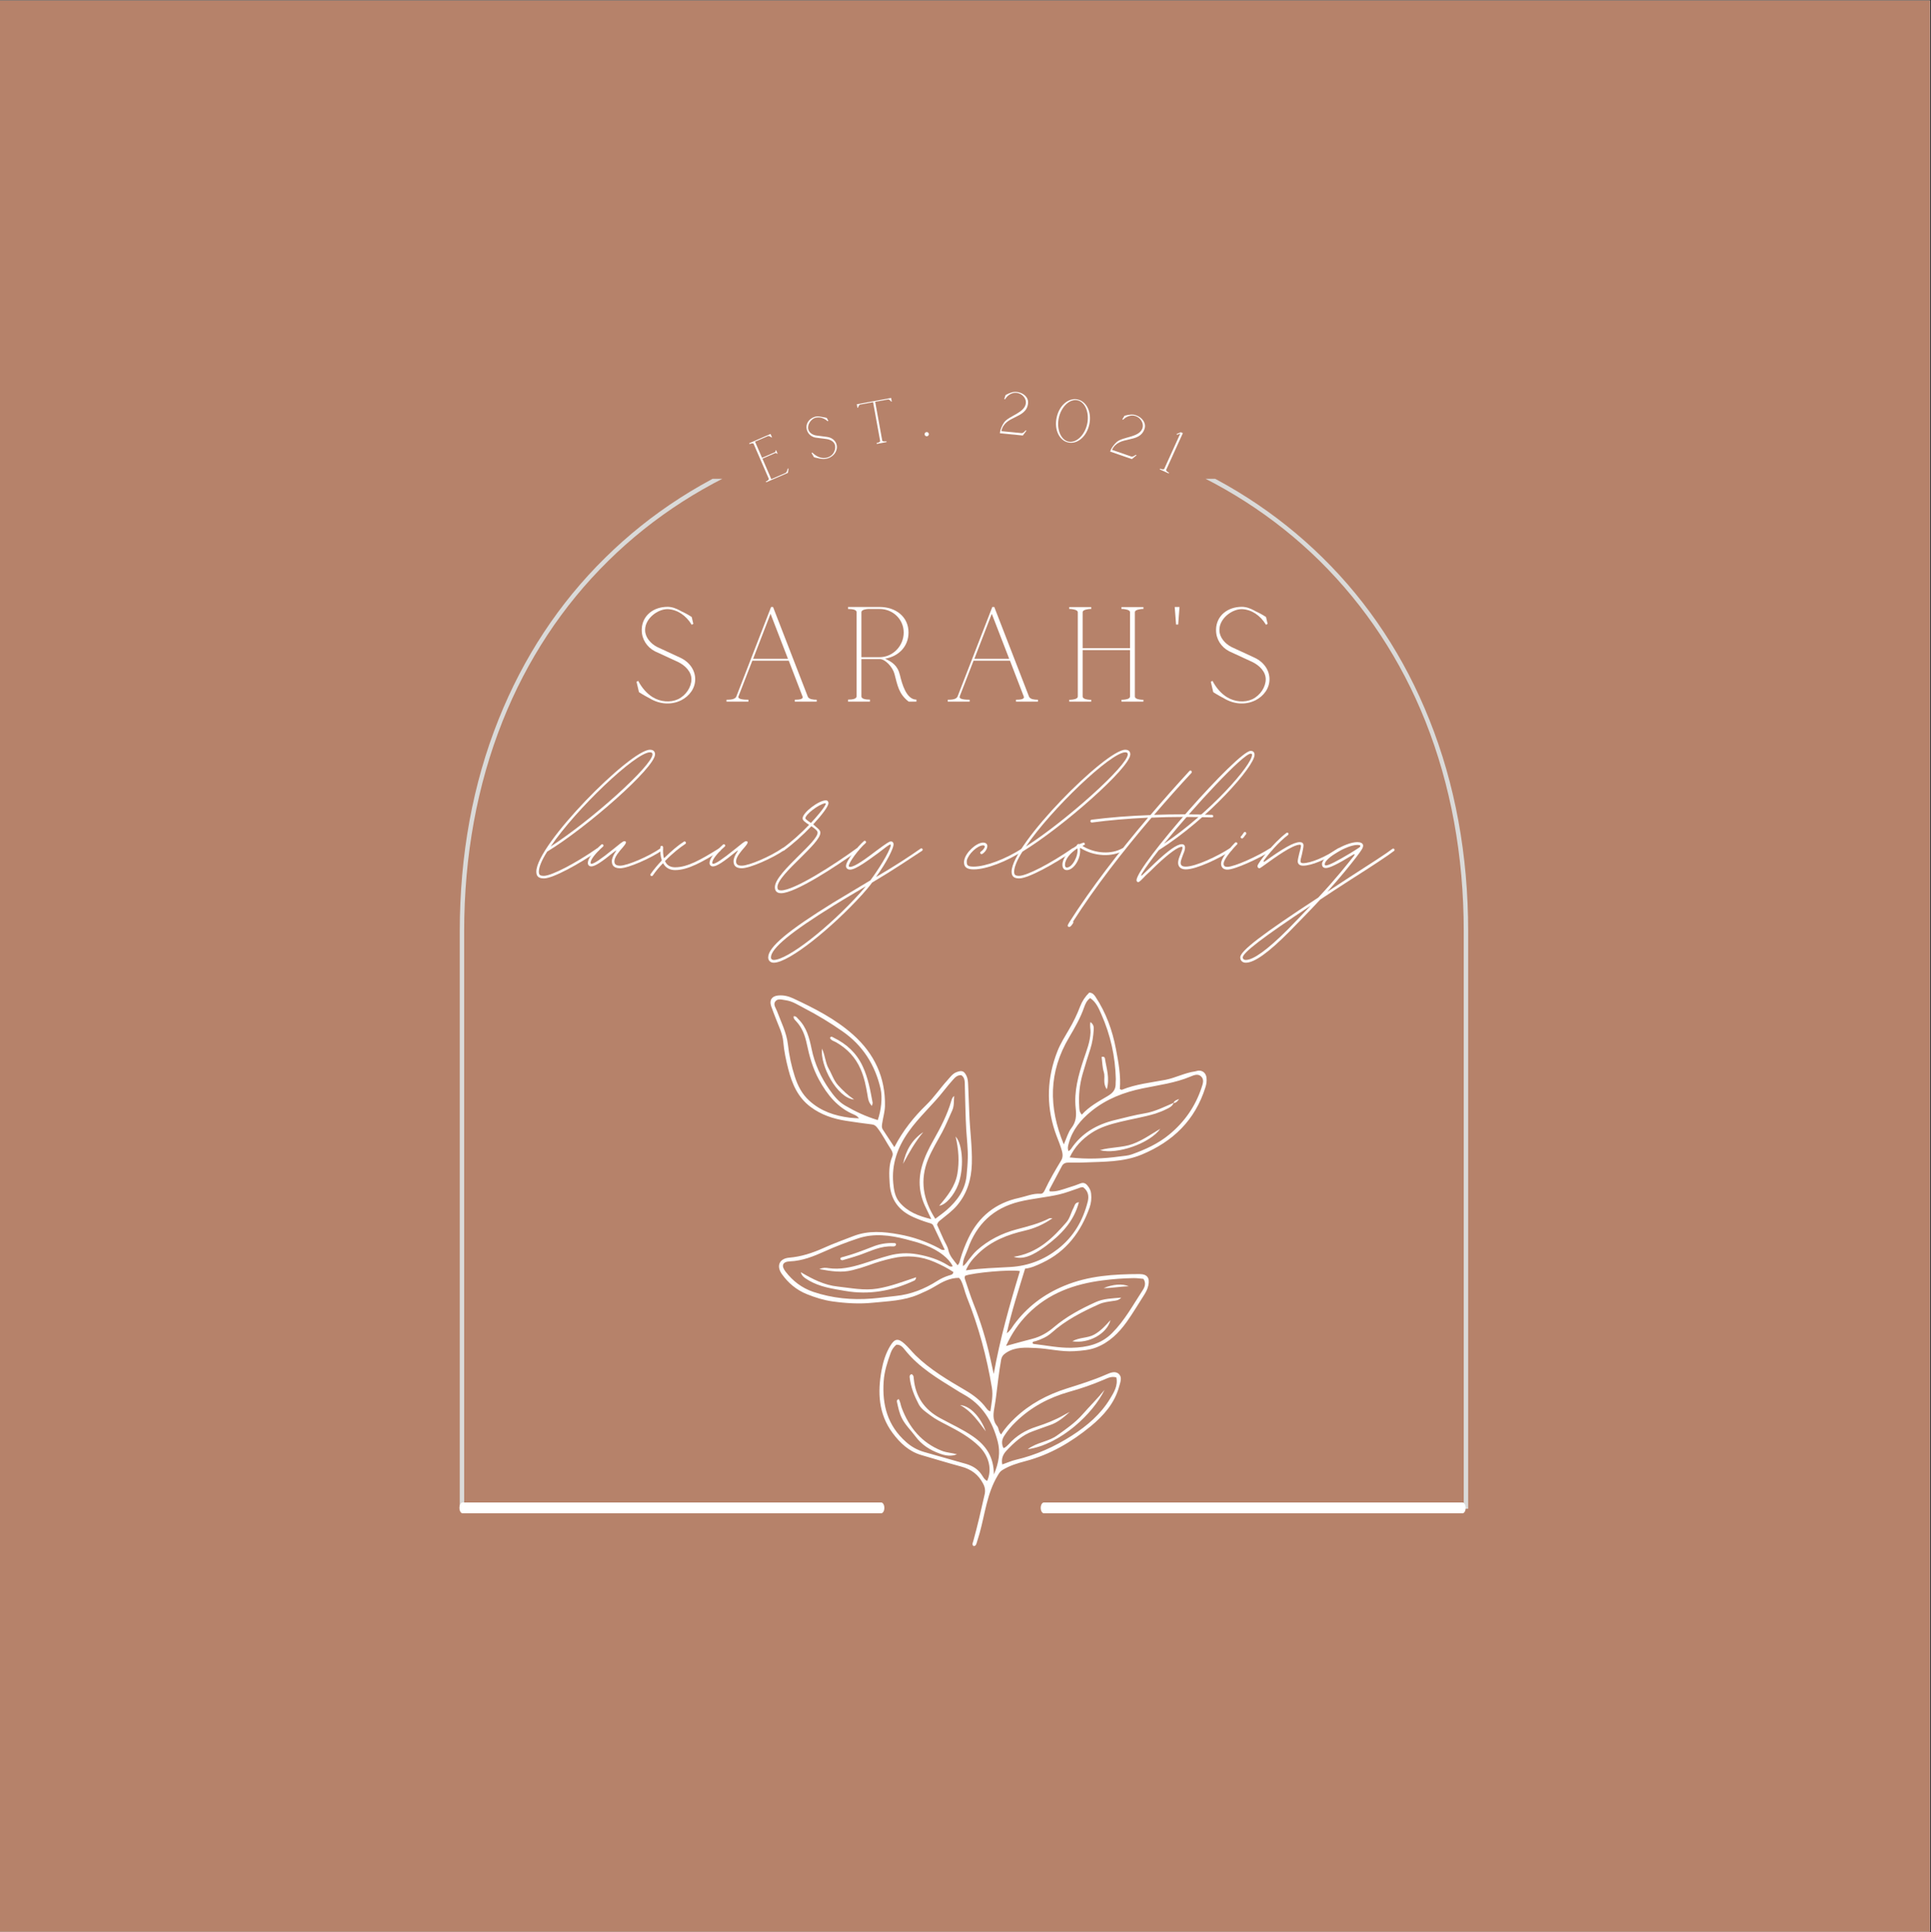 <?xml version="1.0" encoding="iso-8859-1"?>
<svg height="225pt" version="1.2" viewBox="0 0 224.88 225" width="224.88pt" xmlns="http://www.w3.org/2000/svg" xmlns:xlink="http://www.w3.org/1999/xlink">
	
	
	

	
	
	<rect x="0" y="0" width="224.88" height="225" fill="#333333" stroke="none"/>
	
	
	

	
	
	<defs>
		
		
		

		
		
		<g>
			
			
			

			
			
			<symbol id="glyph0-0" overflow="visible">
				
				
				

				
				
				<path animation_id="0" d="M 2.816 -1.707 C 2.812 -1.66 2.754 -1.305 2.566 -1.223 L 0.918 -0.508 L -0.117 -2.895 L 1.398 -3.555 C 1.465 -3.582 1.602 -3.457 1.602 -3.457 L 1.648 -3.477 L 1.473 -3.883 L 1.426 -3.863 C 1.426 -3.863 1.422 -3.68 1.359 -3.652 L -0.16 -2.992 L -0.977 -4.871 L 0.527 -5.523 C 0.664 -5.582 0.93 -5.375 0.953 -5.355 L 1 -5.375 L 0.828 -5.77 L -1.656 -4.688 L -1.613 -4.594 C -1.613 -4.594 -1.207 -4.77 -1.141 -4.613 L 0.621 -0.562 C 0.672 -0.445 0.473 -0.32 0.359 -0.262 L 0.281 -0.23 L 0.32 -0.141 L 2.852 -1.238 L 2.926 -1.754 Z M 2.816 -1.707 " style="stroke:none;"/>
				
				
				

			
			
			</symbol>
			
			
			

			
			
			<symbol id="glyph1-0" overflow="visible">
				
				
				

				
				
				<path animation_id="1" d="M 0.949 -0.469 C 1.504 -0.332 2.109 -0.445 2.547 -0.859 C 2.902 -1.207 3.062 -1.68 2.926 -2.129 C 2.785 -2.578 2.387 -2.902 1.848 -2.98 L 0.523 -3.156 C 0.141 -3.223 -0.23 -3.461 -0.34 -3.809 L -0.355 -3.855 C -0.504 -4.41 -0.043 -5.062 0.457 -5.215 C 0.941 -5.344 1.473 -5.191 1.906 -4.805 L 1.973 -4.875 L 1.789 -5.195 C 1.777 -5.199 1.52 -5.273 1.223 -5.312 C 1.184 -5.316 1.145 -5.324 1.105 -5.336 C 0.879 -5.383 0.637 -5.398 0.422 -5.332 C -0.293 -5.109 -0.707 -4.496 -0.527 -3.816 L -0.504 -3.75 C -0.371 -3.316 0.008 -2.992 0.473 -2.906 L 1.785 -2.734 C 2.223 -2.668 2.625 -2.441 2.738 -2.074 C 2.855 -1.691 2.719 -1.184 2.375 -0.867 C 2.035 -0.562 1.527 -0.457 1.062 -0.578 C 0.719 -0.672 0.391 -0.875 0.102 -1.164 C 0.102 -1.168 0.094 -1.168 0.094 -1.168 L 0.027 -1.094 L 0.031 -1.09 L 0.309 -0.617 C 0.316 -0.613 0.59 -0.535 0.949 -0.469 Z M 0.949 -0.469 " style="stroke:none;"/>
				
				
				

			
			
			</symbol>
			
			
			

			
			
			<symbol id="glyph2-0" overflow="visible">
				
				
				

				
				
				<path animation_id="2" d="M 1.762 -0.43 L 1.781 -0.324 L 2.914 -0.531 L 2.895 -0.633 C 2.652 -0.59 2.438 -0.594 2.414 -0.719 L 1.594 -5.227 L 3.098 -5.5 C 3.25 -5.527 3.453 -5.266 3.473 -5.242 L 3.527 -5.25 L 3.453 -5.672 L -0.543 -4.941 L -0.469 -4.523 L -0.414 -4.531 C -0.402 -4.562 -0.305 -4.879 -0.152 -4.906 L 1.352 -5.184 L 2.172 -0.676 C 2.195 -0.551 2.004 -0.473 1.762 -0.43 Z M 1.762 -0.43 " style="stroke:none;"/>
				
				
				

			
			
			</symbol>
			
			
			

			
			
			<symbol id="glyph3-0" overflow="visible">
				
				
				

				
				
				<path animation_id="3" d="M 0.578 -0.008 C 0.715 -0.02 0.812 -0.133 0.801 -0.273 C 0.789 -0.41 0.676 -0.508 0.535 -0.496 C 0.395 -0.484 0.301 -0.371 0.312 -0.23 C 0.324 -0.09 0.438 0.004 0.578 -0.008 Z M 0.578 -0.008 " style="stroke:none;"/>
				
				
				

			
			
			</symbol>
			
			
			

			
			
			<symbol id="glyph4-0" overflow="visible">
				
				
				

				
				
				<path animation_id="4" d="M 0.359 -0.07 L 0.348 0.035 L 3.016 0.297 L 3.445 -0.277 L 3.328 -0.289 C 3.184 -0.105 3.016 0.035 2.875 0.02 L 0.516 -0.211 C 0.887 -2.086 3.441 -1.602 3.625 -3.461 C 3.691 -4.152 3.082 -4.703 2.281 -4.781 C 1.895 -4.82 1.492 -4.676 1.012 -4.422 L 0.855 -3.969 L 0.859 -3.969 C 0.855 -3.969 0.852 -3.965 0.852 -3.965 L 0.938 -3.906 C 1.203 -4.367 1.711 -4.73 2.27 -4.676 C 2.934 -4.613 3.426 -4.035 3.371 -3.484 C 3.262 -2.34 1.426 -2.023 0.848 -1.242 C 0.629 -0.941 0.395 -0.441 0.359 -0.07 Z M 0.359 -0.07 " style="stroke:none;"/>
				
				
				

			
			
			</symbol>
			
			
			

			
			
			<symbol id="glyph5-0" overflow="visible">
				
				
				

				
				
				<path animation_id="5" d="M 2.227 0.551 C 3.27 0.781 4.363 -0.117 4.676 -1.543 C 4.984 -2.961 4.367 -4.23 3.324 -4.457 C 2.273 -4.688 1.188 -3.789 0.879 -2.371 C 0.566 -0.945 1.18 0.324 2.227 0.551 Z M 2.25 0.449 C 1.34 0.25 0.844 -1.031 1.125 -2.316 C 1.406 -3.605 2.391 -4.562 3.301 -4.363 C 4.215 -4.164 4.711 -2.883 4.43 -1.598 C 4.148 -0.309 3.16 0.648 2.25 0.449 Z M 2.25 0.449 " style="stroke:none;"/>
				
				
				

			
			
			</symbol>
			
			
			

			
			
			<symbol id="glyph6-0" overflow="visible">
				
				
				

				
				
				<path animation_id="6" d="M 0.367 0.016 L 0.332 0.113 L 2.863 0.992 L 3.414 0.535 L 3.305 0.496 C 3.121 0.641 2.922 0.734 2.789 0.691 L 0.551 -0.086 C 1.348 -1.82 3.719 -0.754 4.332 -2.52 C 4.559 -3.176 4.094 -3.855 3.332 -4.117 C 2.969 -4.246 2.543 -4.199 2.012 -4.062 L 1.758 -3.66 L 1.762 -3.66 C 1.758 -3.66 1.754 -3.656 1.754 -3.656 L 1.824 -3.578 C 2.188 -3.965 2.766 -4.203 3.297 -4.02 C 3.93 -3.801 4.273 -3.125 4.094 -2.602 C 3.715 -1.516 1.859 -1.637 1.113 -1.012 C 0.828 -0.766 0.488 -0.336 0.367 0.016 Z M 0.367 0.016 " style="stroke:none;"/>
				
				
				

			
			
			</symbol>
			
			
			

			
			
			<symbol id="glyph7-0" overflow="visible">
				
				
				

				
				
				<path animation_id="7" d="M 0.359 0.055 L 0.32 0.145 L 1.359 0.617 L 1.402 0.527 L 1.324 0.496 C 1.207 0.426 1.02 0.301 1.07 0.191 L 3.008 -4.074 L 2.773 -4.18 L 2.285 -3.973 L 2.324 -3.875 L 2.719 -4.043 L 0.84 0.09 L 0.832 0.086 C 0.781 0.195 0.562 0.133 0.438 0.09 Z M 0.359 0.055 " style="stroke:none;"/>
				
				
				

			
			
			</symbol>
			
			
			

			
			
			<symbol id="glyph8-0" overflow="visible">
				
				
				

				
				
				<path animation_id="8" d="M 2.324 -0.375 C 3.414 0.281 4.77 0.438 5.973 -0.156 C 6.953 -0.656 7.609 -1.559 7.609 -2.605 C 7.609 -3.648 6.969 -4.602 5.879 -5.113 L 3.18 -6.363 C 2.418 -6.75 1.777 -7.5 1.777 -8.312 L 1.777 -8.422 C 1.824 -9.699 3.227 -10.773 4.398 -10.773 C 5.504 -10.727 6.535 -10.059 7.203 -8.949 L 7.391 -9.059 L 7.203 -9.855 C 7.188 -9.871 6.688 -10.199 6.082 -10.48 C 6.004 -10.508 5.926 -10.555 5.848 -10.602 C 5.395 -10.852 4.895 -11.039 4.398 -11.039 C 2.73 -11.039 1.449 -10.012 1.387 -8.453 L 1.387 -8.297 C 1.387 -7.281 1.98 -6.348 2.914 -5.863 L 5.582 -4.633 C 6.473 -4.211 7.172 -3.461 7.172 -2.605 C 7.172 -1.715 6.551 -0.734 5.613 -0.281 C 4.695 0.141 3.539 0.031 2.637 -0.531 C 1.965 -0.953 1.402 -1.605 0.98 -2.402 C 0.98 -2.418 0.965 -2.418 0.965 -2.418 L 0.781 -2.309 L 0.781 -2.293 L 1.059 -1.105 C 1.074 -1.09 1.605 -0.75 2.324 -0.375 Z M 2.324 -0.375 " style="stroke:none;"/>
				
				
				

			
			
			</symbol>
			
			
			

			
			
			<symbol id="glyph8-1" overflow="visible">
				
				
				

				
				
				<path animation_id="9" d="M 0.781 -0.219 L 0.781 0 L 3.336 0 L 3.336 -0.219 C 2.84 -0.219 2.043 -0.266 2.184 -0.594 L 2.168 -0.594 L 3.789 -4.77 L 8.031 -4.77 L 9.637 -0.594 C 9.762 -0.281 9.23 -0.219 8.73 -0.219 L 8.73 0 L 11.289 0 L 11.289 -0.219 C 10.836 -0.219 10.418 -0.281 10.262 -0.547 L 6.207 -11.008 L 6.207 -11.023 L 5.973 -11.023 L 1.918 -0.578 C 1.762 -0.25 1.215 -0.219 0.781 -0.219 Z M 7.938 -4.988 L 3.883 -4.988 L 5.91 -10.23 Z M 7.938 -4.988 " style="stroke:none;"/>
				
				
				

			
			
			</symbol>
			
			
			

			
			
			<symbol id="glyph8-2" overflow="visible">
				
				
				

				
				
				<path animation_id="10" d="M 0.781 -0.234 L 0.781 0 L 3.336 0 L 3.336 -0.234 C 2.793 -0.234 2.34 -0.328 2.34 -0.609 L 2.34 -4.957 L 4.477 -4.957 C 5.129 -4.957 5.988 -4.008 6.191 -3.227 C 6.551 -1.887 6.676 -0.906 7.844 0 L 8.746 0 L 8.746 -0.234 C 7.562 -0.234 7.062 -2.105 6.828 -3.086 C 6.551 -4.242 5.895 -4.617 5.098 -5.004 C 6.645 -5.254 7.828 -6.41 7.828 -8.047 C 7.828 -9.902 6.316 -11.023 4.461 -11.023 L 0.781 -11.023 L 0.781 -10.789 C 1.324 -10.789 1.777 -10.695 1.777 -10.434 L 1.777 -0.609 C 1.777 -0.328 1.324 -0.234 0.781 -0.234 Z M 4.461 -5.176 L 2.34 -5.176 L 2.34 -10.418 C 2.34 -10.695 2.855 -10.773 3.133 -10.789 L 4.461 -10.789 C 6.004 -10.789 7.266 -9.59 7.266 -8.047 C 7.266 -6.488 6.004 -5.176 4.461 -5.176 Z M 4.461 -5.176 " style="stroke:none;"/>
				
				
				

			
			
			</symbol>
			
			
			

			
			
			<symbol id="glyph8-3" overflow="visible">
				
				
				

				
				
				<path animation_id="11" d="M 0.781 0 L 3.336 0 L 3.336 -0.219 L 3.133 -0.219 C 2.855 -0.234 2.34 -0.312 2.34 -0.594 L 2.34 -6.004 L 7.859 -6.004 L 7.859 -0.594 C 7.859 -0.312 7.344 -0.234 7.062 -0.219 L 6.859 -0.219 L 6.859 0 L 9.418 0 L 9.418 -0.219 L 9.23 -0.219 C 8.934 -0.234 8.422 -0.312 8.422 -0.594 L 8.422 -10.418 C 8.422 -10.68 8.934 -10.758 9.23 -10.789 L 9.418 -10.789 L 9.418 -11.008 L 6.859 -11.008 L 6.859 -10.789 L 7.062 -10.789 C 7.344 -10.758 7.859 -10.68 7.859 -10.418 L 7.859 -6.223 L 2.34 -6.223 L 2.34 -10.418 C 2.34 -10.68 2.855 -10.758 3.133 -10.789 L 3.336 -10.789 L 3.336 -11.008 L 0.781 -11.008 L 0.781 -10.789 L 0.965 -10.789 C 1.262 -10.758 1.762 -10.68 1.777 -10.418 L 1.777 -0.594 C 1.777 -0.312 1.262 -0.234 0.965 -0.219 L 0.781 -0.219 Z M 0.781 0 " style="stroke:none;"/>
				
				
				

			
			
			</symbol>
			
			
			

			
			
			<symbol id="glyph8-4" overflow="visible">
				
				
				

				
				
				<path animation_id="12" d="M 1.34 -11.023 L 1.184 -8.98 L 0.938 -8.98 L 0.781 -11.023 Z M 1.34 -11.023 " style="stroke:none;"/>
				
				
				

			
			
			</symbol>
			
			
			

			
			
			<symbol id="glyph8-5" overflow="visible">
				
				
				

				
				
				<path animation_id="13" d="" style="stroke:none;"/>
				
				
				

			
			
			</symbol>
			
			
			

			
			
			<symbol id="glyph9-0" overflow="visible">
				
				
				

				
				
				<path animation_id="14" d="M 0.16 1.184 C 1.211 1.184 4.25 -0.484 6.535 -2.07 C 6.562 -2.098 6.59 -2.125 6.59 -2.18 C 6.59 -2.258 6.535 -2.34 6.457 -2.34 C 6.402 -2.34 6.375 -2.34 6.348 -2.312 C 3.793 -0.539 1.023 0.887 0.16 0.887 C -0.297 0.887 -0.43 0.781 -0.43 0.402 C -0.43 -0.133 -0.082 -0.969 0.539 -1.938 C 5.109 -4.707 13.098 -11.699 13.098 -13.262 C 13.098 -13.609 12.883 -13.797 12.508 -13.797 C 10.246 -13.797 -0.727 -2.77 -0.727 0.402 C -0.727 0.941 -0.457 1.184 0.16 1.184 Z M 0.941 -2.527 C 3.898 -6.887 10.84 -13.5 12.508 -13.5 C 12.723 -13.5 12.801 -13.422 12.801 -13.262 C 12.801 -11.969 5.703 -5.594 0.941 -2.527 Z M 0.941 -2.527 " style="stroke:none;"/>
				
				
				

			
			
			</symbol>
			
			
			

			
			
			<symbol id="glyph9-1" overflow="visible">
				
				
				

				
				
				<path animation_id="15" d="M 3.172 0 C 4.113 0 6.723 -1.156 8.098 -2.098 C 8.121 -2.125 8.148 -2.152 8.148 -2.207 C 8.148 -2.285 8.098 -2.367 8.016 -2.367 C 7.961 -2.367 7.934 -2.367 7.906 -2.34 C 6.508 -1.371 4.008 -0.297 3.172 -0.297 C 2.691 -0.297 2.5 -0.457 2.5 -0.809 C 2.5 -1.316 3.094 -1.992 3.496 -2.449 C 3.793 -2.797 4.035 -3.148 3.656 -3.148 C 3.496 -3.148 3.148 -2.852 2.285 -2.152 C 0.914 -1.051 0.133 -0.512 -0.188 -0.512 C -0.242 -0.512 -0.27 -0.566 -0.27 -0.645 C -0.27 -0.996 0.27 -1.723 1.184 -2.527 C 1.211 -2.555 1.238 -2.582 1.238 -2.637 C 1.238 -2.715 1.156 -2.797 1.074 -2.797 C 1.023 -2.797 0.996 -2.77 0.969 -2.742 C -0.027 -1.855 -0.59 -1.102 -0.59 -0.617 C -0.59 -0.375 -0.43 -0.215 -0.188 -0.215 C 0.242 -0.215 1.023 -0.727 2.473 -1.91 C 2.797 -2.152 2.77 -2.098 2.582 -1.828 C 2.367 -1.48 2.207 -1.129 2.207 -0.809 C 2.207 -0.27 2.527 0 3.172 0 Z M 3.172 0 " style="stroke:none;"/>
				
				
				

			
			
			</symbol>
			
			
			

			
			
			<symbol id="glyph9-2" overflow="visible">
				
				
				

				
				
				<path animation_id="16" d="M -0.566 0.914 C -0.512 0.914 -0.457 0.887 -0.43 0.859 C -0.082 0.352 0.297 -0.109 0.727 -0.539 C 0.754 -0.59 0.781 -0.566 0.809 -0.539 C 1.074 -0.055 1.559 0.215 2.18 0.215 C 3.684 0.215 5.379 -0.754 7.422 -2.016 C 7.449 -2.043 7.449 -2.098 7.449 -2.152 C 7.449 -2.23 7.395 -2.285 7.316 -2.285 C 7.262 -2.285 7.234 -2.285 7.207 -2.258 C 5.219 -1.023 3.633 -0.109 2.18 -0.109 C 1.641 -0.109 1.238 -0.324 1.023 -0.781 C 0.996 -0.832 0.996 -0.859 1.023 -0.859 C 1.855 -1.723 2.742 -2.422 3.363 -2.824 C 3.414 -2.852 3.441 -2.906 3.441 -2.957 C 3.441 -3.039 3.363 -3.121 3.281 -3.121 C 3.254 -3.121 3.227 -3.121 3.199 -3.094 C 2.582 -2.715 1.75 -2.016 0.941 -1.211 C 0.887 -1.184 0.859 -1.184 0.859 -1.238 C 0.781 -1.559 0.754 -1.965 0.781 -2.449 C 0.781 -2.527 0.699 -2.609 0.617 -2.609 C 0.539 -2.609 0.457 -2.527 0.457 -2.449 C 0.43 -1.855 0.484 -1.344 0.617 -0.969 C 0.617 -0.914 0.617 -0.887 0.59 -0.859 C 0.133 -0.375 -0.297 0.133 -0.672 0.672 C -0.699 0.699 -0.699 0.727 -0.699 0.754 C -0.699 0.832 -0.645 0.914 -0.566 0.914 Z M -0.566 0.914 " style="stroke:none;"/>
				
				
				

			
			
			</symbol>
			
			
			

			
			
			<symbol id="glyph9-3" overflow="visible">
				
				
				

				
				
				<path animation_id="17" d="M 0.352 2.906 C 1.965 2.906 6.645 -0.133 9.332 -2.07 C 9.359 -2.098 9.387 -2.152 9.387 -2.207 C 9.387 -2.285 9.332 -2.34 9.227 -2.34 C 9.199 -2.34 9.172 -2.34 9.145 -2.312 C 6.48 -0.375 1.883 2.582 0.352 2.582 C 0.027 2.582 -0.082 2.473 -0.082 2.207 C -0.082 1.426 1.293 0.082 2.609 -1.211 C 3.766 -2.367 4.922 -3.496 4.922 -4.141 C 4.922 -4.465 4.547 -4.68 4.09 -5.109 C 5.109 -6.215 5.863 -7.207 5.863 -7.586 C 5.863 -7.773 5.754 -7.906 5.566 -7.906 C 4.734 -7.906 2.852 -6.48 2.852 -5.809 C 2.852 -5.566 3.121 -5.379 3.605 -5.055 C 2.715 -4.113 1.586 -3.094 0.512 -2.312 C 0.484 -2.285 0.457 -2.23 0.457 -2.207 C 0.457 -2.098 0.512 -2.043 0.59 -2.043 C 0.645 -2.043 0.672 -2.043 0.699 -2.07 C 1.668 -2.77 2.879 -3.848 3.875 -4.895 C 4.41 -4.52 4.598 -4.332 4.598 -4.141 C 4.598 -3.633 3.551 -2.582 2.395 -1.453 C 1.074 -0.133 -0.375 1.293 -0.375 2.207 C -0.375 2.637 -0.16 2.906 0.352 2.906 Z M 3.82 -5.273 C 3.336 -5.594 3.172 -5.754 3.172 -5.809 C 3.172 -6.266 4.707 -7.422 5.434 -7.559 C 5.516 -7.586 5.566 -7.531 5.539 -7.449 C 5.352 -6.992 4.383 -5.863 3.82 -5.273 Z M 3.82 -5.273 " style="stroke:none;"/>
				
				
				

			
			
			</symbol>
			
			
			

			
			
			<symbol id="glyph9-4" overflow="visible">
				
				
				

				
				
				<path animation_id="18" d="M -9.145 11 C -7.344 11 -2.312 6.887 1.156 3.066 C 1.559 2.609 1.965 2.152 2.312 1.668 C 4.812 0.188 6.965 -1.266 8.148 -2.043 C 8.176 -2.07 8.203 -2.125 8.203 -2.18 C 8.203 -2.258 8.121 -2.312 8.043 -2.312 C 8.016 -2.312 7.988 -2.312 7.961 -2.285 C 6.695 -1.398 5.031 -0.297 2.77 1.023 C 4.035 -0.727 4.812 -2.34 4.812 -2.77 C 4.812 -2.984 4.707 -3.121 4.492 -3.121 C 4.305 -3.121 3.953 -2.879 2.852 -2.07 C 1.723 -1.211 0.324 -0.16 -0.242 -0.16 C -0.375 -0.16 -0.402 -0.188 -0.402 -0.27 C -0.402 -0.672 0.754 -2.23 1.559 -2.934 C 1.586 -2.957 1.613 -2.984 1.613 -3.039 C 1.613 -3.121 1.531 -3.199 1.453 -3.199 C 1.426 -3.199 1.398 -3.172 1.371 -3.172 C 0.645 -2.555 -0.727 -0.859 -0.727 -0.27 C -0.727 0 -0.539 0.16 -0.242 0.16 C 0.43 0.16 1.91 -0.969 3.066 -1.801 C 3.766 -2.34 4.141 -2.637 4.355 -2.742 C 4.438 -2.797 4.492 -2.742 4.492 -2.664 C 4.305 -1.828 2.957 0.297 2.098 1.426 L 1.91 1.531 L -2.258 4.035 C -7.422 7.234 -9.789 9.172 -9.789 10.383 C -9.789 10.758 -9.52 11 -9.145 11 Z M -9.145 10.68 C -9.359 10.68 -9.469 10.57 -9.469 10.383 C -9.469 9.332 -7.102 7.395 -2.098 4.305 C -0.887 3.551 0.375 2.824 1.586 2.098 L 0.941 2.852 C -2.797 6.992 -7.559 10.68 -9.145 10.68 Z M -9.145 10.68 " style="stroke:none;"/>
				
				
				

			
			
			</symbol>
			
			
			

			
			
			<symbol id="glyph9-5" overflow="visible">
				
				
				

				
				
				<path animation_id="19" d="M 0.727 0.133 C 2.18 0.133 4.598 -0.781 6.535 -2.07 C 6.59 -2.098 6.617 -2.152 6.617 -2.207 C 6.617 -2.285 6.535 -2.34 6.457 -2.34 C 6.43 -2.34 6.402 -2.34 6.375 -2.312 C 4.465 -1.074 2.125 -0.188 0.727 -0.188 C 0.133 -0.188 -0.082 -0.297 -0.082 -0.672 L -0.082 -0.887 C 0.082 -1.641 1.156 -2.664 1.828 -2.664 C 1.938 -2.664 2.016 -2.609 2.016 -2.527 C 1.992 -2.34 1.773 -2.07 1.559 -1.938 C 1.531 -1.91 1.48 -1.855 1.48 -1.801 C 1.48 -1.723 1.559 -1.641 1.641 -1.641 C 1.668 -1.641 1.695 -1.668 1.723 -1.668 C 2.043 -1.855 2.312 -2.258 2.312 -2.582 C 2.312 -2.824 2.125 -2.984 1.828 -2.984 C 1.023 -2.984 -0.215 -1.828 -0.375 -0.941 C -0.402 -0.832 -0.402 -0.754 -0.402 -0.672 C -0.402 -0.109 -0.027 0.133 0.727 0.133 Z M 0.727 0.133 " style="stroke:none;"/>
				
				
				

			
			
			</symbol>
			
			
			

			
			
			<symbol id="glyph9-6" overflow="visible">
				
				
				

				
				
				<path animation_id="20" d="M -0.16 0.215 C 0.699 0.215 1.531 -1.238 1.371 -2.285 C 1.371 -2.34 1.398 -2.395 1.453 -2.34 C 3.012 -1.371 5.082 -1.266 6.48 -2.07 C 6.535 -2.098 6.59 -2.152 6.59 -2.207 C 6.59 -2.285 6.508 -2.34 6.43 -2.34 L 6.348 -2.34 C 5.055 -1.586 3.172 -1.695 1.723 -2.555 C 1.668 -2.582 1.668 -2.609 1.723 -2.637 C 1.75 -2.664 1.801 -2.664 1.828 -2.691 C 1.91 -2.691 1.938 -2.742 1.938 -2.824 C 1.938 -2.906 1.883 -2.984 1.801 -2.984 C 1.773 -2.984 1.75 -2.984 1.75 -2.957 C 1.613 -2.934 1.48 -2.879 1.371 -2.824 C 1.316 -2.797 1.316 -2.797 1.266 -2.824 C 1.156 -2.852 1.051 -2.77 0.996 -2.664 C 0.996 -2.637 0.969 -2.637 0.969 -2.609 C 0.027 -2.043 -0.672 -1.156 -0.672 -0.402 C -0.672 -0.027 -0.484 0.215 -0.16 0.215 Z M -0.16 -0.082 C -0.297 -0.082 -0.375 -0.188 -0.375 -0.402 C -0.375 -1.023 0.242 -1.801 1.074 -2.312 C 1.211 -1.453 0.484 -0.082 -0.16 -0.082 Z M -0.16 -0.082 " style="stroke:none;"/>
				
				
				

			
			
			</symbol>
			
			
			

			
			
			<symbol id="glyph9-7" overflow="visible">
				
				
				

				
				
				<path animation_id="21" d="M -5.676 6.832 C -5.539 6.832 -5.379 6.617 -5.246 6.402 C -5.191 6.32 -5.191 6.238 -5.246 6.215 C -2.691 2.207 0.566 -1.992 3.898 -5.891 C 6.238 -5.996 8.633 -5.996 10.918 -5.918 C 11.027 -5.918 11.082 -5.973 11.082 -6.051 C 11.082 -6.133 11.027 -6.215 10.945 -6.215 C 8.715 -6.293 6.43 -6.293 4.195 -6.215 C 5.648 -7.906 7.102 -9.547 8.555 -11.109 C 8.578 -11.137 8.578 -11.188 8.578 -11.215 C 8.578 -11.297 8.527 -11.379 8.418 -11.379 C 8.391 -11.379 8.336 -11.352 8.312 -11.324 C 6.805 -9.684 5.273 -7.961 3.766 -6.188 C 1.344 -6.105 -0.996 -5.918 -3.094 -5.648 C -3.172 -5.621 -3.227 -5.566 -3.227 -5.488 C -3.227 -5.406 -3.148 -5.324 -3.066 -5.324 L -3.039 -5.324 C -1.051 -5.594 1.184 -5.781 3.496 -5.891 C 0.109 -1.91 -3.148 2.312 -5.73 6.375 C -5.754 6.43 -5.781 6.48 -5.809 6.535 L -5.836 6.562 C -5.891 6.723 -5.863 6.832 -5.676 6.832 Z M -5.676 6.832 " style="stroke:none;"/>
				
				
				

			
			
			</symbol>
			
			
			

			
			
			<symbol id="glyph9-8" overflow="visible">
				
				
				

				
				
				<path animation_id="22" d="M -1.641 1.613 C -1.531 1.613 -1.211 1.293 -0.809 0.859 C -0.457 0.539 0 0.109 0.457 -0.352 C 1.938 -1.75 2.984 -2.5 3.414 -2.5 C 3.469 -2.5 3.496 -2.473 3.496 -2.395 C 3.496 -2.207 3.363 -1.91 3.254 -1.613 C 3.121 -1.293 2.984 -0.941 2.984 -0.645 C 2.984 -0.16 3.309 0.133 3.875 0.133 C 5.137 0.133 7.801 -1.156 9.199 -2.07 C 9.254 -2.098 9.277 -2.152 9.277 -2.207 C 9.277 -2.285 9.199 -2.34 9.117 -2.34 L 9.039 -2.34 C 7.637 -1.426 5.055 -0.188 3.875 -0.188 C 3.469 -0.188 3.281 -0.324 3.281 -0.645 C 3.281 -0.859 3.414 -1.156 3.523 -1.48 C 3.656 -1.801 3.793 -2.125 3.793 -2.395 C 3.793 -2.664 3.656 -2.797 3.414 -2.797 C 2.852 -2.797 1.801 -2.043 0.242 -0.566 C -0.215 -0.133 -0.672 0.297 -1.023 0.645 C -1.293 0.941 -1.426 0.969 -1.211 0.59 C -0.809 -0.055 -0.133 -0.996 0.727 -2.098 C 6.48 -5.73 11.887 -11.859 11.887 -13.207 C 11.887 -13.5 11.727 -13.664 11.43 -13.664 C 9.953 -13.664 -1.855 -0.27 -1.855 1.398 C -1.855 1.531 -1.773 1.613 -1.641 1.613 Z M 1.344 -2.852 C 4.895 -7.234 10.57 -13.34 11.43 -13.34 C 11.566 -13.34 11.594 -13.312 11.594 -13.207 C 11.594 -12.023 6.75 -6.508 1.344 -2.852 Z M 1.344 -2.852 " style="stroke:none;"/>
				
				
				

			
			
			</symbol>
			
			
			

			
			
			<symbol id="glyph9-9" overflow="visible">
				
				
				

				
				
				<path animation_id="23" d="M 1.938 -3.469 C 1.992 -3.469 2.016 -3.469 2.043 -3.523 L 2.152 -3.633 C 2.23 -3.766 2.34 -3.898 2.395 -3.953 C 2.422 -3.98 2.422 -4.035 2.422 -4.062 C 2.422 -4.141 2.367 -4.223 2.285 -4.223 C 2.23 -4.223 2.18 -4.195 2.152 -4.168 C 2.098 -4.09 1.992 -3.926 1.91 -3.82 L 1.801 -3.711 C 1.773 -3.684 1.773 -3.656 1.773 -3.605 C 1.773 -3.523 1.855 -3.469 1.938 -3.469 Z M 0.215 0.16 C 1.129 0.16 3.953 -1.156 5.406 -2.07 C 5.434 -2.098 5.461 -2.152 5.461 -2.207 C 5.461 -2.285 5.406 -2.34 5.297 -2.34 L 5.219 -2.34 C 3.82 -1.426 1.051 -0.16 0.215 -0.16 C -0.082 -0.16 -0.215 -0.27 -0.215 -0.539 C -0.215 -0.914 0.43 -1.828 1.344 -2.77 C 1.371 -2.797 1.398 -2.824 1.398 -2.879 C 1.398 -2.957 1.316 -3.012 1.238 -3.012 C 1.184 -3.012 1.156 -3.012 1.129 -2.984 C 0.133 -1.965 -0.512 -1.051 -0.512 -0.539 C -0.512 -0.109 -0.242 0.16 0.215 0.16 Z M 0.215 0.16 " style="stroke:none;"/>
				
				
				

			
			
			</symbol>
			
			
			

			
			
			<symbol id="glyph9-10" overflow="visible">
				
				
				

				
				
				<path animation_id="24" d="M -0.754 0 C -0.645 0 -0.402 -0.215 -0.082 -0.43 C 0.969 -1.184 3.094 -2.742 3.953 -2.742 C 4.062 -2.742 4.09 -2.664 4.09 -2.609 C 4.09 -2.473 3.98 -2.043 3.875 -1.668 C 3.793 -1.316 3.711 -0.969 3.711 -0.809 C 3.711 -0.484 3.953 -0.297 4.332 -0.297 C 5.297 -0.297 6.992 -0.996 8.633 -2.07 C 8.688 -2.098 8.715 -2.152 8.715 -2.207 C 8.715 -2.285 8.633 -2.34 8.555 -2.34 L 8.473 -2.34 C 6.859 -1.266 5.219 -0.59 4.332 -0.59 C 4.113 -0.59 4.035 -0.672 4.035 -0.809 C 4.035 -0.941 4.09 -1.238 4.195 -1.586 C 4.277 -1.992 4.383 -2.422 4.383 -2.664 C 4.383 -2.906 4.223 -3.039 3.953 -3.039 C 3.254 -3.039 1.992 -2.312 -0.133 -0.781 C -0.27 -0.699 -0.297 -0.809 -0.242 -0.887 C 0.352 -1.723 1.508 -3.066 2.582 -3.875 C 2.609 -3.898 2.637 -3.953 2.637 -4.008 C 2.637 -4.09 2.582 -4.141 2.5 -4.141 C 2.449 -4.141 2.422 -4.141 2.395 -4.113 C 0.832 -2.934 -0.887 -0.645 -0.969 -0.297 C -0.996 -0.133 -0.914 0 -0.754 0 Z M -0.754 0 " style="stroke:none;"/>
				
				
				

			
			
			</symbol>
			
			
			

			
			
			<symbol id="glyph9-11" overflow="visible">
				
				
				

				
				
				<path animation_id="25" d="M -10.273 11 C -9.254 11 -7.586 9.789 -5.164 7.344 C -3.766 5.918 -2.582 4.707 -1.613 3.656 C -0.539 2.934 0.672 2.152 1.965 1.316 C 4.383 -0.215 6.348 -1.508 6.992 -2.016 C 7.047 -2.043 7.047 -2.098 7.047 -2.152 C 7.047 -2.23 6.992 -2.285 6.914 -2.285 C 6.859 -2.285 6.832 -2.285 6.805 -2.258 C 6.16 -1.75 4.195 -0.484 1.801 1.051 L -0.781 2.742 C 0.914 0.859 1.883 -0.375 2.555 -1.238 C 3.227 -2.125 3.391 -2.367 3.391 -2.637 C 3.391 -2.906 3.094 -3.039 2.715 -3.039 C 1.293 -3.039 -1.398 -1.371 -1.398 -0.484 C -1.398 -0.188 -1.238 -0.027 -0.941 -0.027 C -0.512 -0.027 0.43 -0.484 2.016 -1.453 C 2.449 -1.723 2.473 -1.668 2.312 -1.426 C 1.531 -0.457 0.375 1.051 -1.828 3.414 C -8.336 7.664 -10.918 9.629 -10.918 10.383 C -10.918 10.758 -10.652 11 -10.273 11 Z M -0.941 -0.324 C -1.051 -0.324 -1.074 -0.375 -1.074 -0.484 C -1.074 -1.156 1.508 -2.715 2.715 -2.715 C 2.934 -2.715 3.066 -2.664 3.066 -2.637 C 3.066 -2.582 3.066 -2.555 3.039 -2.5 L 2.957 -2.422 C 2.742 -2.285 2.395 -2.043 1.855 -1.723 C 0.324 -0.809 -0.617 -0.324 -0.941 -0.324 Z M -10.273 10.68 C -10.488 10.68 -10.625 10.57 -10.625 10.383 C -10.625 9.844 -8.258 8.016 -2.715 4.355 C -3.496 5.191 -4.383 6.105 -5.379 7.129 C -7.746 9.496 -9.387 10.68 -10.273 10.68 Z M -10.273 10.68 " style="stroke:none;"/>
				
				
				

			
			
			</symbol>
			
			
			

			
			
			<symbol id="glyph10-0" overflow="visible">
				
				
				

				
				
				<path animation_id="26" d="" style="stroke:none;"/>
				
				
				

			
			
			</symbol>
			
			
			

		
		
		</g>
		
		
		

		
		
		<clipPath id="clip1">
			
			
			
  
			
			
			<path animation_id="27" d="M 0 0.059 L 224.762 0.059 L 224.762 224.938 L 0 224.938 Z M 0 0.059 "/>
			
			
			

		
		
		</clipPath>
		
		
		

		
		
		<clipPath id="clip2">
			
			
			
  
			
			
			<path animation_id="28" d="M 53.504 55.75 L 171 55.75 L 171 175.688 L 53.504 175.688 Z M 53.504 55.75 "/>
			
			
			

		
		
		</clipPath>
		
		
		

		
		
		<clipPath id="clip3">
			
			
			
  
			
			
			<path animation_id="29" d="M 89.574 115.578 L 140.547 115.578 L 140.547 180.043 L 89.574 180.043 Z M 89.574 115.578 "/>
			
			
			

		
		
		</clipPath>
		
		
		

	
	
	</defs>
	
	
	

	
	
	<g id="surface1">
		
		
		

		
		
		<g clip-path="url(#clip1)" clip-rule="nonzero">
			
			
			

			
			
			<path animation_id="30" d="M 0 0.059 L 224.879 0.059 L 224.879 224.941 L 0 224.941 Z M 0 0.059 " style=" stroke:none;fill-rule:nonzero;fill:rgb(100%,100%,100%);fill-opacity:1;"/>
			
			
			

			
			
			<path animation_id="31" d="M 0 0.059 L 224.879 0.059 L 224.879 224.941 L 0 224.941 Z M 0 0.059 " style=" stroke:none;fill-rule:nonzero;fill:rgb(71.37%,50.98%,41.57%);fill-opacity:1;"/>
			
			
			

		
		
		</g>
		
		
		

		
		
		<g clip-path="url(#clip2)" clip-rule="nonzero">
			
			
			

			
			
			<path animation_id="32" d="M 170.98 178.664 L 53.543 178.664 L 53.543 108.422 C 53.543 99.566 55.059 91.281 58.062 83.773 C 60.941 76.574 65.105 70.23 70.477 64.949 C 81.09 54.465 95.941 48.688 112.262 48.688 C 128.578 48.688 143.406 54.465 154.043 64.949 C 159.414 70.23 163.578 76.574 166.457 83.797 C 169.465 91.305 170.98 99.59 170.98 108.445 Z M 54.055 178.145 L 170.465 178.145 L 170.465 108.422 C 170.465 99.645 168.949 91.41 165.996 83.98 C 163.141 76.832 159.004 70.566 153.684 65.312 C 143.148 54.93 128.426 49.207 112.262 49.207 C 96.098 49.207 81.371 54.93 70.836 65.312 C 65.516 70.543 61.379 76.832 58.527 83.98 C 55.57 91.41 54.055 99.645 54.055 108.422 Z M 54.055 178.145 " style=" stroke:none;fill-rule:nonzero;fill:rgb(85.489%,85.489%,85.1%);fill-opacity:1;"/>
			
			
			

		
		
		</g>
		
		
		

		
		
		<g clip-path="url(#clip3)" clip-rule="nonzero">
			
			
			

			
			
			<path animation_id="33" d="M 104.156 133.578 C 105.16 131.641 106.43 130.062 107.895 128.641 C 108.797 127.762 109.496 126.703 110.344 125.777 C 110.66 125.43 110.926 125.02 111.406 124.84 C 112.012 124.613 112.277 124.699 112.555 125.277 C 112.715 125.609 112.734 125.973 112.75 126.332 C 112.801 127.41 112.844 128.484 112.879 129.562 C 112.938 131.539 113.234 133.5 113.18 135.484 C 113.129 137.301 112.648 138.973 111.445 140.379 C 110.918 140.996 110.262 141.477 109.633 141.988 C 109.449 142.141 109.227 142.254 109.129 142.613 C 109.359 143.129 109.621 143.727 109.891 144.32 C 110.074 144.73 110.348 145.117 110.438 145.547 C 110.59 146.266 111.07 146.742 111.516 147.328 C 111.742 147.129 111.762 146.891 111.82 146.68 C 112.07 145.812 112.395 144.977 112.785 144.164 C 113.988 141.652 115.949 140.074 118.684 139.488 C 119.5 139.312 120.277 138.953 121.145 139.008 C 121.43 139.027 121.566 138.812 121.672 138.586 C 122.23 137.391 122.898 136.258 123.582 135.129 C 123.875 134.645 123.715 134.133 123.559 133.652 C 123.352 133 123.062 132.367 122.848 131.715 C 121.812 128.574 121.945 125.457 123.148 122.402 C 123.496 121.516 124.02 120.695 124.5 119.867 C 125.004 119.012 125.434 118.125 125.785 117.199 C 126.023 116.582 126.379 116.043 126.852 115.582 C 127.227 115.602 127.418 115.824 127.586 116.082 C 128.809 117.934 129.547 119.98 129.957 122.141 C 130.254 123.695 130.547 125.254 130.414 126.82 C 130.543 126.867 130.605 126.918 130.645 126.902 C 132.27 126.238 134.012 126.066 135.715 125.742 C 136.902 125.512 137.977 124.922 139.172 124.758 C 139.32 124.738 139.465 124.668 139.609 124.668 C 140.09 124.656 140.441 124.98 140.504 125.477 C 140.547 125.867 140.504 126.25 140.375 126.625 C 139.18 130.434 136.613 132.922 132.977 134.438 C 130.805 135.34 128.516 135.266 126.242 135.363 C 125.645 135.391 125.047 135.371 124.441 135.375 C 124.125 135.375 123.844 135.461 123.68 135.758 C 123.184 136.68 122.695 137.605 122.207 138.531 C 122.188 138.57 122.227 138.645 122.242 138.73 C 123.039 138.801 123.762 138.5 124.5 138.266 C 124.934 138.141 125.355 137.992 125.773 137.824 C 126.145 137.664 126.406 137.758 126.641 138.047 C 126.879 138.336 127.043 138.641 127.07 139.016 C 127.129 139.559 127.07 140.09 126.891 140.609 C 125.875 143.449 124.195 145.719 121.387 147.043 C 120.734 147.352 120.094 147.652 119.379 147.727 C 118.621 150.223 117.824 152.629 117.246 155.254 C 117.688 154.926 117.848 154.57 118.066 154.273 C 119.598 152.191 121.547 150.715 123.953 149.719 C 126.777 148.547 129.715 148.371 132.691 148.359 C 133.609 148.355 133.926 148.809 133.727 149.699 C 133.637 150.113 133.438 150.484 133.211 150.84 C 132.547 151.871 131.922 152.934 131.211 153.93 C 130.293 155.215 129.172 156.316 127.676 156.898 C 126.875 157.211 125.988 157.281 125.121 157.336 C 123.609 157.434 122.141 157.035 120.648 156.969 C 119.465 156.914 118.242 156.809 117.16 157.531 C 116.832 157.746 116.656 157.961 116.586 158.363 C 116.332 159.777 116.184 161.207 116 162.629 C 115.957 162.984 115.902 163.344 115.84 163.695 C 115.695 164.516 115.523 165.324 116.129 166.062 C 116.332 166.309 116.27 166.703 116.586 167.039 C 117.035 166.309 117.594 165.703 118.195 165.129 C 119.93 163.48 121.973 162.398 124.23 161.684 C 125.773 161.195 127.32 160.719 128.805 160.066 C 129.297 159.852 129.887 159.582 130.32 160.012 C 130.707 160.398 130.465 160.969 130.332 161.461 C 129.801 163.402 128.523 164.84 127.035 166.07 C 124.773 167.93 122.277 169.395 119.398 170.148 C 118.48 170.387 117.555 170.672 116.727 171.184 C 116.449 171.355 116.336 171.574 116.18 171.836 C 114.934 173.918 114.707 176.309 114.074 178.574 C 113.969 178.949 113.855 179.324 113.734 179.691 C 113.68 179.859 113.617 180.043 113.375 180.031 C 113.164 179.855 113.289 179.656 113.344 179.461 C 113.84 177.676 114.254 175.867 114.66 174.059 C 114.773 173.605 114.719 173.18 114.496 172.77 C 113.949 171.711 113.109 171.086 111.965 170.781 C 110.402 170.359 108.855 169.887 107.301 169.434 C 105.844 169.012 104.816 168.027 103.941 166.852 C 102.301 164.637 102.195 162.141 102.664 159.566 C 102.848 158.566 103.148 157.586 103.684 156.707 C 104.195 155.867 104.586 155.801 105.328 156.465 C 105.793 156.879 106.184 157.387 106.633 157.828 C 108.34 159.504 110.395 160.699 112.434 161.898 C 113.387 162.457 114.223 163.094 114.867 163.977 C 114.941 164.07 115.02 164.16 115.109 164.242 C 115.152 164.277 115.215 164.289 115.336 164.344 C 115.465 163.418 115.668 162.531 115.516 161.602 C 114.914 157.988 113.969 154.469 112.602 151.062 C 112.336 150.398 112.219 149.676 111.879 149.035 C 111.82 148.953 111.758 148.875 111.688 148.801 C 110.633 148.789 109.738 149.27 108.871 149.797 C 108.254 150.176 107.598 150.461 106.938 150.746 C 105.246 151.469 103.43 151.516 101.645 151.695 C 100.094 151.855 98.531 151.762 96.98 151.547 C 95.934 151.402 94.934 151.09 93.957 150.695 C 92.75 150.207 91.801 149.406 91.055 148.359 C 90.391 147.418 90.75 146.551 91.91 146.449 C 93.309 146.332 94.602 145.91 95.871 145.34 C 97.016 144.82 98.203 144.391 99.379 143.938 C 101.129 143.258 102.922 143.41 104.707 143.738 C 106.34 144.031 107.891 144.57 109.359 145.352 C 109.527 145.441 109.68 145.617 110.023 145.527 C 109.57 144.566 109.129 143.633 108.684 142.699 C 108.582 142.484 108.363 142.453 108.16 142.391 C 107.559 142.211 106.969 141.992 106.395 141.738 C 104.668 140.977 103.719 139.695 103.609 137.797 C 103.547 136.746 103.484 135.699 103.902 134.695 C 104.035 134.383 103.938 134.117 103.77 133.855 C 103.23 133.027 102.793 132.137 102.188 131.348 C 102.008 131.113 101.852 130.969 101.555 130.934 C 100.543 130.809 99.535 130.668 98.527 130.512 C 97.027 130.277 95.625 129.812 94.391 128.887 C 92.902 127.773 92.238 126.199 91.801 124.488 C 91.535 123.445 91.309 122.391 91.219 121.312 C 91.141 120.34 90.676 119.48 90.344 118.586 C 90.164 118.109 89.969 117.641 89.805 117.156 C 89.574 116.457 89.891 115.988 90.617 115.922 C 91.234 115.859 91.828 116.004 92.367 116.254 C 94.844 117.41 97.289 118.652 99.34 120.477 C 101.809 122.672 103.141 125.457 103.059 128.816 C 103.043 129.438 102.859 130.051 102.762 130.672 C 102.715 130.965 102.633 131.266 102.82 131.543 C 103.246 132.191 103.672 132.836 104.156 133.578 Z M 136.676 128.438 C 136.531 128.805 136.207 128.977 135.887 129.129 C 135.461 129.344 135.016 129.523 134.559 129.672 C 133.211 130.082 131.816 130.297 130.449 130.633 C 129.277 130.918 128.129 131.25 127.113 131.922 C 126.035 132.633 125.16 133.531 124.57 134.773 C 126.586 135.008 128.496 134.926 130.398 134.664 C 130.871 134.598 131.352 134.582 131.812 134.418 C 133.375 133.859 134.867 133.184 136.16 132.117 C 137.941 130.656 139.207 128.836 139.93 126.652 C 140.074 126.219 140.289 125.684 139.84 125.309 C 139.473 125 139.016 125.207 138.645 125.359 C 136.863 126.109 134.953 126.348 133.078 126.734 C 130.875 127.184 128.824 127.977 127.066 129.414 C 125.859 130.398 124.895 131.559 124.473 133.098 C 124.391 133.398 124.289 133.691 124.438 134.047 C 124.562 133.945 124.648 133.902 124.695 133.836 C 125.934 131.953 127.738 130.926 129.883 130.414 C 131.02 130.145 132.145 129.832 133.301 129.645 C 134.492 129.449 135.566 128.898 136.664 128.426 Z M 106.152 160.008 C 106.422 160.141 106.398 160.367 106.418 160.566 C 106.621 162.633 107.648 164.133 109.477 165.129 C 110.762 165.832 112.105 166.43 113.32 167.27 C 114.816 168.309 115.746 169.637 115.742 171.703 C 116.332 170.324 116.52 169.094 116.188 167.84 C 115.574 165.496 114.387 163.547 112.184 162.348 C 111.895 162.188 111.613 162.016 111.332 161.836 C 109.195 160.512 107.02 159.23 105.41 157.219 C 105.168 156.914 104.887 156.543 104.383 156.586 C 104.078 156.848 103.859 157.164 103.727 157.543 C 103.34 158.613 102.988 159.691 102.91 160.844 C 102.723 163.586 103.359 166 105.504 167.898 C 106.109 168.449 106.809 168.84 107.594 169.07 C 109.207 169.539 110.824 169.98 112.438 170.445 C 113.176 170.656 113.816 170.996 114.277 171.656 C 114.469 171.93 114.617 172.277 114.961 172.449 C 115.551 171.152 115.207 169.582 114.023 168.418 C 112.922 167.336 111.57 166.605 110.219 165.906 C 109.578 165.574 108.93 165.254 108.363 164.82 C 107.871 164.445 107.301 164.098 107 163.535 C 106.484 162.555 106.062 161.527 105.941 160.406 C 105.926 160.242 105.926 160.105 106.152 160.008 Z M 110.957 147.449 C 110.68 146.906 110.312 146.531 109.887 146.188 C 108.586 145.133 107.02 144.695 105.457 144.293 C 103.641 143.828 101.785 143.586 99.953 144.195 C 98.648 144.629 97.355 145.121 96.098 145.688 C 94.777 146.281 93.469 146.82 91.988 146.879 C 91.121 146.918 90.949 147.383 91.488 148.078 C 92.332 149.168 93.375 149.977 94.707 150.43 C 96.934 151.176 99.211 151.398 101.539 151.211 C 102.465 151.137 103.387 151 104.309 150.91 C 106.078 150.73 107.672 150.098 109.16 149.148 C 109.59 148.875 110.055 148.66 110.543 148.512 C 110.73 148.453 110.969 148.449 111.035 148.125 C 110.359 147.664 109.609 147.297 108.852 146.961 C 107.262 146.262 105.605 146.129 103.922 146.516 C 102.984 146.723 102.066 146.996 101.164 147.332 C 100.547 147.555 99.914 147.746 99.277 147.902 C 98.027 148.227 96.801 148.035 95.418 147.777 C 95.871 147.582 96.18 147.621 96.469 147.664 C 97.844 147.871 99.152 147.566 100.453 147.164 C 101.48 146.84 102.5 146.48 103.543 146.203 C 104.633 145.906 105.73 145.859 106.844 146.059 C 108.09 146.285 109.289 146.648 110.379 147.324 C 110.523 147.414 110.664 147.555 110.957 147.449 Z M 102.223 130.426 C 102.621 129.297 102.781 127.805 102.555 126.801 C 101.918 124.004 100.473 121.723 98.094 120.078 C 96.688 119.098 95.227 118.211 93.707 117.422 C 92.992 117.059 92.309 116.578 91.488 116.469 C 91.082 116.418 90.586 116.23 90.297 116.602 C 90.004 116.973 90.363 117.387 90.5 117.766 C 90.965 119.027 91.594 120.219 91.754 121.59 C 91.895 122.871 92.164 124.129 92.562 125.359 C 92.91 126.43 93.387 127.387 94.246 128.168 C 95.598 129.402 97.219 129.93 98.977 130.152 C 99.328 130.195 99.68 130.199 100.035 130.223 C 99.895 130.035 99.715 129.895 99.496 129.805 C 97.559 129.008 96.344 127.496 95.371 125.715 C 94.656 124.41 94.262 123.008 93.961 121.57 C 93.758 120.59 93.422 119.668 92.719 118.918 C 92.574 118.766 92.379 118.602 92.43 118.332 C 92.73 118.312 92.828 118.527 92.973 118.668 C 93.941 119.625 94.258 120.875 94.52 122.145 C 94.875 123.871 95.59 125.441 96.598 126.879 C 97.098 127.594 97.645 128.281 98.41 128.73 C 99.605 129.43 100.848 130.016 102.223 130.426 Z M 108.922 141.922 C 109.383 141.57 109.824 141.266 110.23 140.914 C 111.457 139.84 112.395 138.586 112.566 136.902 C 112.633 136.219 112.691 135.531 112.707 134.844 C 112.734 133.766 112.598 132.695 112.531 131.621 C 112.43 129.891 112.418 128.152 112.363 126.418 C 112.352 125.977 112.391 125.508 111.965 125.203 C 111.504 125.164 111.23 125.449 110.973 125.742 C 110.617 126.148 110.266 126.559 109.934 126.984 C 108.629 128.656 107.016 130.062 105.789 131.812 C 104.52 133.617 103.82 135.574 104.027 137.785 C 104.098 138.547 104.223 139.355 104.738 139.977 C 105.676 141.102 106.961 141.605 108.461 141.965 C 108.219 141.461 108.039 141.062 107.844 140.672 C 107.055 139.109 106.891 137.504 107.367 135.801 C 107.672 134.715 108.164 133.734 108.707 132.773 C 109.531 131.312 110.309 129.832 110.781 128.211 C 110.84 128.012 110.887 127.805 111.121 127.613 C 111.07 128.223 111.133 128.785 110.891 129.312 C 110.504 130.156 110.16 131.016 109.723 131.836 C 109.172 132.863 108.555 133.852 108.105 134.938 C 107.082 137.422 107.508 139.703 108.922 141.922 Z M 122.57 141.859 C 121.508 142.59 120.477 143.039 119.359 143.297 C 117.344 143.762 115.461 144.492 113.941 145.953 C 113.371 146.504 112.832 147.086 112.484 147.926 C 114.273 147.672 115.98 147.637 117.676 147.535 C 119.754 147.41 121.582 146.699 123.211 145.43 C 125.031 144.004 126.121 142.129 126.676 139.918 C 126.84 139.254 126.715 138.676 126.152 138.258 C 125.902 138.207 125.719 138.324 125.52 138.391 C 124.812 138.625 124.121 138.902 123.387 139.074 C 121.84 139.438 120.25 139.551 118.703 139.93 C 115.672 140.68 113.73 142.555 112.707 145.441 C 112.484 146.074 112.098 146.68 112.137 147.43 C 112.441 147.254 112.57 146.977 112.762 146.754 C 113.086 146.367 113.371 145.949 113.758 145.602 C 115.105 144.398 116.668 143.613 118.398 143.152 C 119.703 142.805 121.012 142.484 122.219 141.863 C 122.266 141.84 122.332 141.859 122.57 141.859 Z M 117.16 156.727 C 118.336 156.406 119.285 156.137 120.238 155.895 C 121.191 155.648 122 155.172 122.742 154.539 C 124.191 153.305 125.855 152.418 127.582 151.633 C 128.512 151.211 129.492 151.191 130.578 151.102 C 130.242 151.457 129.898 151.445 129.582 151.496 C 129.047 151.578 128.504 151.637 128.008 151.859 C 126.039 152.746 124.113 153.719 122.488 155.176 C 121.934 155.668 121.285 155.953 120.598 156.172 C 120.465 156.211 120.285 156.18 120.242 156.375 C 120.277 156.418 120.309 156.488 120.348 156.492 C 121.832 156.656 123.309 156.977 124.809 156.941 C 126.559 156.898 128.199 156.543 129.5 155.242 C 130.98 153.766 131.961 151.938 133.09 150.215 C 133.316 149.871 133.496 149.398 133.16 148.914 C 132.789 148.883 132.418 148.824 132.023 148.828 C 130.82 148.848 129.625 148.934 128.438 149.09 C 125.121 149.508 122.09 150.586 119.68 153.031 C 118.664 154.059 117.852 155.219 117.16 156.727 Z M 125.988 129.793 C 126.859 128.824 127.961 128.246 129.004 127.625 C 129.68 127.227 129.953 126.816 129.926 126.105 C 129.922 125.957 129.949 125.805 129.945 125.656 C 129.887 123.02 129.32 120.496 128.25 118.086 C 127.949 117.402 127.645 116.668 126.953 116.219 C 126.555 116.512 126.391 116.91 126.254 117.297 C 125.82 118.547 125.16 119.691 124.492 120.82 C 122.129 124.812 122.086 128.898 123.887 133.258 C 124.215 132.527 124.383 131.859 124.766 131.363 C 125.332 130.637 125.367 129.91 125.273 129.055 C 125.062 127.078 125.586 125.199 126.203 123.344 C 126.543 122.324 126.953 121.328 127 120.227 C 127.02 119.855 126.891 119.48 126.992 119.012 C 127.367 119.289 127.395 119.598 127.371 119.922 C 127.32 120.668 127.215 121.406 126.984 122.129 C 126.672 123.094 126.363 124.066 126.082 125.047 C 125.727 126.297 125.594 127.57 125.684 128.867 C 125.703 129.152 125.676 129.465 125.988 129.789 Z M 116.723 170.527 C 117.277 170.336 117.77 170.113 118.289 169.988 C 120.648 169.434 122.82 168.465 124.855 167.152 C 126.613 166.02 128.18 164.68 129.27 162.883 C 129.723 162.137 130.215 161.363 130.008 160.391 C 129.434 160.234 129.004 160.465 128.57 160.652 C 127.246 161.219 125.887 161.691 124.5 162.074 C 122.156 162.738 120.055 163.855 118.301 165.57 C 117.777 166.066 117.32 166.621 116.93 167.227 C 116.637 167.699 116.629 168.141 116.863 168.629 C 116.941 168.602 117.012 168.566 117.082 168.527 C 117.223 168.414 117.355 168.293 117.48 168.164 C 118.359 167.18 119.438 166.535 120.699 166.133 C 121.805 165.773 122.898 165.352 123.914 164.766 C 124.133 164.637 124.359 164.527 124.582 164.414 C 123.879 165.039 123.18 165.648 122.277 165.945 C 121.625 166.16 120.988 166.422 120.336 166.645 C 119.047 167.09 118.086 167.992 117.184 168.953 C 116.828 169.34 116.582 169.848 116.723 170.527 Z M 118.781 148.012 C 117.734 147.801 113.305 148.199 112.402 148.555 C 112.297 148.73 112.359 148.906 112.418 149.074 C 112.727 149.98 113.012 150.895 113.363 151.785 C 114.195 153.871 114.852 156.012 115.336 158.203 C 115.469 158.797 115.602 159.395 115.727 159.988 C 116.457 155.918 117.562 151.984 118.777 148.016 Z M 118.781 148.012 " style=" stroke:none;fill-rule:nonzero;fill:rgb(100%,100%,100%);fill-opacity:1;"/>
			
			
			

		
		
		</g>
		
		
		

		
		
		<path animation_id="34" d="M 111.445 169.344 C 110.75 169.629 110.066 169.492 109.414 169.254 C 108.301 168.852 107.332 168.242 106.609 167.258 C 106.082 166.543 105.418 165.934 105.016 165.113 C 104.719 164.512 104.598 163.875 104.457 163.234 C 104.434 163.125 104.441 162.996 104.656 162.914 C 104.859 163.215 104.883 163.605 105.012 163.945 C 105.887 166.246 107.34 168.012 109.688 168.941 C 110.258 169.164 110.859 169.176 111.445 169.344 Z M 111.445 169.344 " style=" stroke:none;fill-rule:nonzero;fill:rgb(100%,100%,100%);fill-opacity:1;"/>
		
		
		

		
		
		<path animation_id="35" d="M 114.801 166.672 C 113.934 165.527 113.141 164.324 111.812 163.617 C 112.941 163.691 114.176 164.949 114.801 166.672 Z M 114.801 166.672 " style=" stroke:none;fill-rule:nonzero;fill:rgb(100%,100%,100%);fill-opacity:1;"/>
		
		
		

		
		
		<path animation_id="36" d="M 106.695 148.73 C 106.652 148.973 106.59 149.062 106.469 149.121 C 103.906 150.312 101.25 150.812 98.422 150.32 C 96.938 150.062 95.457 149.863 94.137 149.066 C 93.766 148.836 93.379 148.637 93.258 148.141 C 94.613 148.938 95.977 149.645 97.559 149.812 C 99.102 149.977 100.625 150.309 102.203 150.047 C 103.738 149.793 105.18 149.23 106.695 148.73 Z M 106.695 148.73 " style=" stroke:none;fill-rule:nonzero;fill:rgb(100%,100%,100%);fill-opacity:1;"/>
		
		
		

		
		
		<path animation_id="37" d="M 104.355 144.883 C 104.332 145.129 104.125 145.145 103.957 145.137 C 102.586 145.055 101.406 145.68 100.168 146.117 C 99.492 146.352 98.801 146.547 98.113 146.746 C 98.047 146.766 97.953 146.691 97.883 146.664 C 97.824 146.426 98 146.414 98.133 146.379 C 99.32 146.062 100.469 145.629 101.609 145.18 C 102.398 144.859 103.219 144.715 104.07 144.75 C 104.18 144.754 104.305 144.734 104.355 144.883 Z M 104.355 144.883 " style=" stroke:none;fill-rule:nonzero;fill:rgb(100%,100%,100%);fill-opacity:1;"/>
		
		
		

		
		
		<path animation_id="38" d="M 101.543 128.781 C 101.125 128.344 101.098 127.93 101.031 127.523 C 100.855 126.492 100.656 125.48 100.227 124.5 C 99.625 123.113 98.66 122.117 97.379 121.371 C 97.129 121.227 96.805 121.172 96.656 120.871 C 96.781 120.598 96.961 120.77 97.09 120.832 C 98.59 121.562 99.742 122.609 100.469 124.168 C 101.102 125.523 101.355 126.953 101.621 128.391 C 101.637 128.469 101.59 128.559 101.543 128.781 Z M 101.543 128.781 " style=" stroke:none;fill-rule:nonzero;fill:rgb(100%,100%,100%);fill-opacity:1;"/>
		
		
		

		
		
		<path animation_id="39" d="M 95.73 122.105 C 96.117 122.984 96.129 123.781 96.512 124.445 C 96.887 125.086 97.09 125.82 97.613 126.387 C 98.137 126.953 98.676 127.492 99.465 128.035 C 97.469 127.852 95.48 124.047 95.73 122.105 Z M 95.73 122.105 " style=" stroke:none;fill-rule:nonzero;fill:rgb(100%,100%,100%);fill-opacity:1;"/>
		
		
		

		
		
		<path animation_id="40" d="M 111.289 132.34 C 112.172 133.32 112.262 136.195 111.582 137.953 C 111.113 139.172 110.133 140.32 109.379 140.398 C 110.355 139.246 111.246 138.129 111.496 136.672 C 111.73 135.277 111.652 133.891 111.289 132.34 Z M 111.289 132.34 " style=" stroke:none;fill-rule:nonzero;fill:rgb(100%,100%,100%);fill-opacity:1;"/>
		
		
		

		
		
		<path animation_id="41" d="M 105.172 135.52 C 105.484 133.996 106.191 132.715 107.52 131.828 C 106.578 132.961 105.859 134.223 105.172 135.52 Z M 105.172 135.52 " style=" stroke:none;fill-rule:nonzero;fill:rgb(100%,100%,100%);fill-opacity:1;"/>
		
		
		

		
		
		<path animation_id="42" d="M 135.125 131.438 C 133.93 133.125 130.125 134.473 128.09 133.926 C 129.438 133.551 130.703 133.648 131.871 133.223 C 133.047 132.793 134.062 132.07 135.125 131.438 Z M 135.125 131.438 " style=" stroke:none;fill-rule:nonzero;fill:rgb(100%,100%,100%);fill-opacity:1;"/>
		
		
		

		
		
		<path animation_id="43" d="M 136.664 128.426 C 136.777 128.125 137.07 128.082 137.316 127.969 C 137.156 128.199 136.996 128.426 136.676 128.438 Z M 136.664 128.426 " style=" stroke:none;fill-rule:nonzero;fill:rgb(100%,100%,100%);fill-opacity:1;"/>
		
		
		

		
		
		<path animation_id="44" d="M 118.051 146.348 C 120.844 145.91 122.574 144.195 124.191 142.328 C 124.602 141.852 124.727 141.199 125.023 140.648 C 125.156 140.406 125.152 140.039 125.645 139.992 C 125.047 142.277 123.535 143.801 121.754 145.121 C 120.18 146.285 119.059 146.688 118.051 146.348 Z M 118.051 146.348 " style=" stroke:none;fill-rule:nonzero;fill:rgb(100%,100%,100%);fill-opacity:1;"/>
		
		
		

		
		
		<path animation_id="45" d="M 124.879 156.184 C 125.715 155.707 126.668 155.836 127.449 155.395 C 128.199 154.969 128.762 154.344 129.328 153.715 C 128.91 155.32 126.781 156.492 124.879 156.184 Z M 124.879 156.184 " style=" stroke:none;fill-rule:nonzero;fill:rgb(100%,100%,100%);fill-opacity:1;"/>
		
		
		

		
		
		<path animation_id="46" d="M 131.457 149.781 C 130.512 149.797 129.574 149.988 128.527 149.996 C 129.566 149.551 130.711 149.449 131.457 149.781 Z M 131.457 149.781 " style=" stroke:none;fill-rule:nonzero;fill:rgb(100%,100%,100%);fill-opacity:1;"/>
		
		
		

		
		
		<path animation_id="47" d="M 128.293 123.074 C 128.555 122.996 128.66 123.125 128.68 123.266 C 128.848 124.387 129.262 125.488 128.898 126.836 C 128.391 126.129 128.734 125.453 128.555 124.867 C 128.375 124.289 128.371 123.664 128.293 123.074 Z M 128.293 123.074 " style=" stroke:none;fill-rule:nonzero;fill:rgb(100%,100%,100%);fill-opacity:1;"/>
		
		
		

		
		
		<path animation_id="48" d="M 128.629 161.844 C 127.32 164.582 123.531 168.199 119.688 168.758 C 120.691 167.961 122.059 167.902 123.098 167.156 C 124.137 166.41 125.203 165.688 126.066 164.703 C 126.91 163.742 127.828 162.84 128.629 161.844 Z M 128.629 161.844 " style=" stroke:none;fill-rule:nonzero;fill:rgb(100%,100%,100%);fill-opacity:1;"/>
		
		
		

		
		
		<g style="fill:rgb(100%,100%,100%);fill-opacity:1;">
			
			
			
  
			
			
			<use x="88.906" xlink:href="#glyph0-0" y="56.3"/>
			
			
			

		
		
		</g>
		
		
		

		
		
		<g style="fill:rgb(100%,100%,100%);fill-opacity:1;">
			
			
			
  
			
			
			<use x="94.49" xlink:href="#glyph1-0" y="53.859"/>
			
			
			

		
		
		</g>
		
		
		

		
		
		<g style="fill:rgb(100%,100%,100%);fill-opacity:1;">
			
			
			
  
			
			
			<use x="100.327" xlink:href="#glyph2-0" y="52.012"/>
			
			
			

		
		
		</g>
		
		
		

		
		
		<g style="fill:rgb(100%,100%,100%);fill-opacity:1;">
			
			
			
  
			
			
			<use x="107.369" xlink:href="#glyph3-0" y="50.808"/>
			
			
			

		
		
		</g>
		
		
		

		
		
		<g style="fill:rgb(100%,100%,100%);fill-opacity:1;">
			
			
			
  
			
			
			<use x="116.101" xlink:href="#glyph4-0" y="50.415"/>
			
			
			

		
		
		</g>
		
		
		

		
		
		<g style="fill:rgb(100%,100%,100%);fill-opacity:1;">
			
			
			
  
			
			
			<use x="122.18" xlink:href="#glyph5-0" y="50.973"/>
			
			
			

		
		
		</g>
		
		
		

		
		
		<g style="fill:rgb(100%,100%,100%);fill-opacity:1;">
			
			
			
  
			
			
			<use x="128.954" xlink:href="#glyph6-0" y="52.467"/>
			
			
			

		
		
		</g>
		
		
		

		
		
		<g style="fill:rgb(100%,100%,100%);fill-opacity:1;">
			
			
			
  
			
			
			<use x="134.744" xlink:href="#glyph7-0" y="54.51"/>
			
			
			

		
		
		</g>
		
		
		

		
		
		<g style="fill:rgb(100%,100%,100%);fill-opacity:1;">
			
			
			
  
			
			
			<use x="73.352" xlink:href="#glyph8-0" y="81.701"/>
			
			
			

		
		
		</g>
		
		
		

		
		
		<g style="fill:rgb(100%,100%,100%);fill-opacity:1;">
			
			
			
  
			
			
			<use x="83.826" xlink:href="#glyph8-1" y="81.701"/>
			
			
			

		
		
		</g>
		
		
		

		
		
		<g style="fill:rgb(100%,100%,100%);fill-opacity:1;">
			
			
			
  
			
			
			<use x="97.978" xlink:href="#glyph8-2" y="81.701"/>
			
			
			

		
		
		</g>
		
		
		

		
		
		<g style="fill:rgb(100%,100%,100%);fill-opacity:1;">
			
			
			
  
			
			
			<use x="109.59" xlink:href="#glyph8-1" y="81.701"/>
			
			
			

		
		
		</g>
		
		
		

		
		
		<g style="fill:rgb(100%,100%,100%);fill-opacity:1;">
			
			
			
  
			
			
			<use x="123.742" xlink:href="#glyph8-3" y="81.701"/>
			
			
			

		
		
		</g>
		
		
		

		
		
		<g style="fill:rgb(100%,100%,100%);fill-opacity:1;">
			
			
			
  
			
			
			<use x="136.024" xlink:href="#glyph8-4" y="81.701"/>
			
			
			

		
		
		</g>
		
		
		

		
		
		<g style="fill:rgb(100%,100%,100%);fill-opacity:1;">
			
			
			
  
			
			
			<use x="140.233" xlink:href="#glyph8-0" y="81.701"/>
			
			
			

		
		
		</g>
		
		
		

		
		
		<g style="fill:rgb(100%,100%,100%);fill-opacity:1;">
			
			
			
  
			
			
			<use x="150.699" xlink:href="#glyph8-5" y="81.701"/>
			
			
			

		
		
		</g>
		
		
		

		
		
		<g style="fill:rgb(100%,100%,100%);fill-opacity:1;">
			
			
			
  
			
			
			<use x="63.185" xlink:href="#glyph9-0" y="101.101"/>
			
			
			

		
		
		</g>
		
		
		

		
		
		<g style="fill:rgb(100%,100%,100%);fill-opacity:1;">
			
			
			
  
			
			
			<use x="69.048" xlink:href="#glyph9-1" y="101.101"/>
			
			
			

		
		
		</g>
		
		
		

		
		
		<g style="fill:rgb(100%,100%,100%);fill-opacity:1;">
			
			
			
  
			
			
			<use x="76.444" xlink:href="#glyph9-2" y="101.101"/>
			
			
			

		
		
		</g>
		
		
		

		
		
		<g style="fill:rgb(100%,100%,100%);fill-opacity:1;">
			
			
			
  
			
			
			<use x="83.221" xlink:href="#glyph9-1" y="101.101"/>
			
			
			

		
		
		</g>
		
		
		

		
		
		<g style="fill:rgb(100%,100%,100%);fill-opacity:1;">
			
			
			
  
			
			
			<use x="90.618" xlink:href="#glyph9-3" y="101.101"/>
			
			
			

		
		
		</g>
		
		
		

		
		
		<g style="fill:rgb(100%,100%,100%);fill-opacity:1;">
			
			
			
  
			
			
			<use x="99.251" xlink:href="#glyph9-4" y="101.101"/>
			
			
			

		
		
		</g>
		
		
		

		
		
		<g style="fill:rgb(100%,100%,100%);fill-opacity:1;">
			
			
			
  
			
			
			<use x="106.728" xlink:href="#glyph10-0" y="101.101"/>
			
			
			

		
		
		</g>
		
		
		

		
		
		<g style="fill:rgb(100%,100%,100%);fill-opacity:1;">
			
			
			
  
			
			
			<use x="112.671" xlink:href="#glyph9-5" y="101.101"/>
			
			
			

		
		
		</g>
		
		
		

		
		
		<g style="fill:rgb(100%,100%,100%);fill-opacity:1;">
			
			
			
  
			
			
			<use x="118.535" xlink:href="#glyph9-0" y="101.101"/>
			
			
			

		
		
		</g>
		
		
		

		
		
		<g style="fill:rgb(100%,100%,100%);fill-opacity:1;">
			
			
			
  
			
			
			<use x="124.398" xlink:href="#glyph9-6" y="101.101"/>
			
			
			

		
		
		</g>
		
		
		

		
		
		<g style="fill:rgb(100%,100%,100%);fill-opacity:1;">
			
			
			
  
			
			
			<use x="130.207" xlink:href="#glyph9-7" y="101.101"/>
			
			
			

		
		
		</g>
		
		
		

		
		
		<g style="fill:rgb(100%,100%,100%);fill-opacity:1;">
			
			
			
  
			
			
			<use x="134.214" xlink:href="#glyph9-8" y="101.101"/>
			
			
			

		
		
		</g>
		
		
		

		
		
		<g style="fill:rgb(100%,100%,100%);fill-opacity:1;">
			
			
			
  
			
			
			<use x="142.713" xlink:href="#glyph9-9" y="101.101"/>
			
			
			

		
		
		</g>
		
		
		

		
		
		<g style="fill:rgb(100%,100%,100%);fill-opacity:1;">
			
			
			
  
			
			
			<use x="147.42" xlink:href="#glyph9-10" y="101.101"/>
			
			
			

		
		
		</g>
		
		
		

		
		
		<g style="fill:rgb(100%,100%,100%);fill-opacity:1;">
			
			
			
  
			
			
			<use x="155.354" xlink:href="#glyph9-11" y="101.101"/>
			
			
			

		
		
		</g>
		
		
		

		
		
		<path animation_id="49" d="M 0.502 -0.001 L 65.834 -0.001 " style="fill:none;stroke-width:1;stroke-linecap:round;stroke-linejoin:miter;stroke:rgb(100%,100%,100%);stroke-opacity:1;stroke-miterlimit:4;" transform="matrix(0.746,0,0,1.262,53.504,175.587)"/>
		
		
		

		
		
		<path animation_id="50" d="M 0.499 -0.001 L 65.836 -0.001 " style="fill:none;stroke-width:1;stroke-linecap:round;stroke-linejoin:miter;stroke:rgb(100%,100%,100%);stroke-opacity:1;stroke-miterlimit:4;" transform="matrix(0.746,0,0,1.262,121.202,175.587)"/>
		
		
		

	
	
	</g>
	
	
	



</svg>
